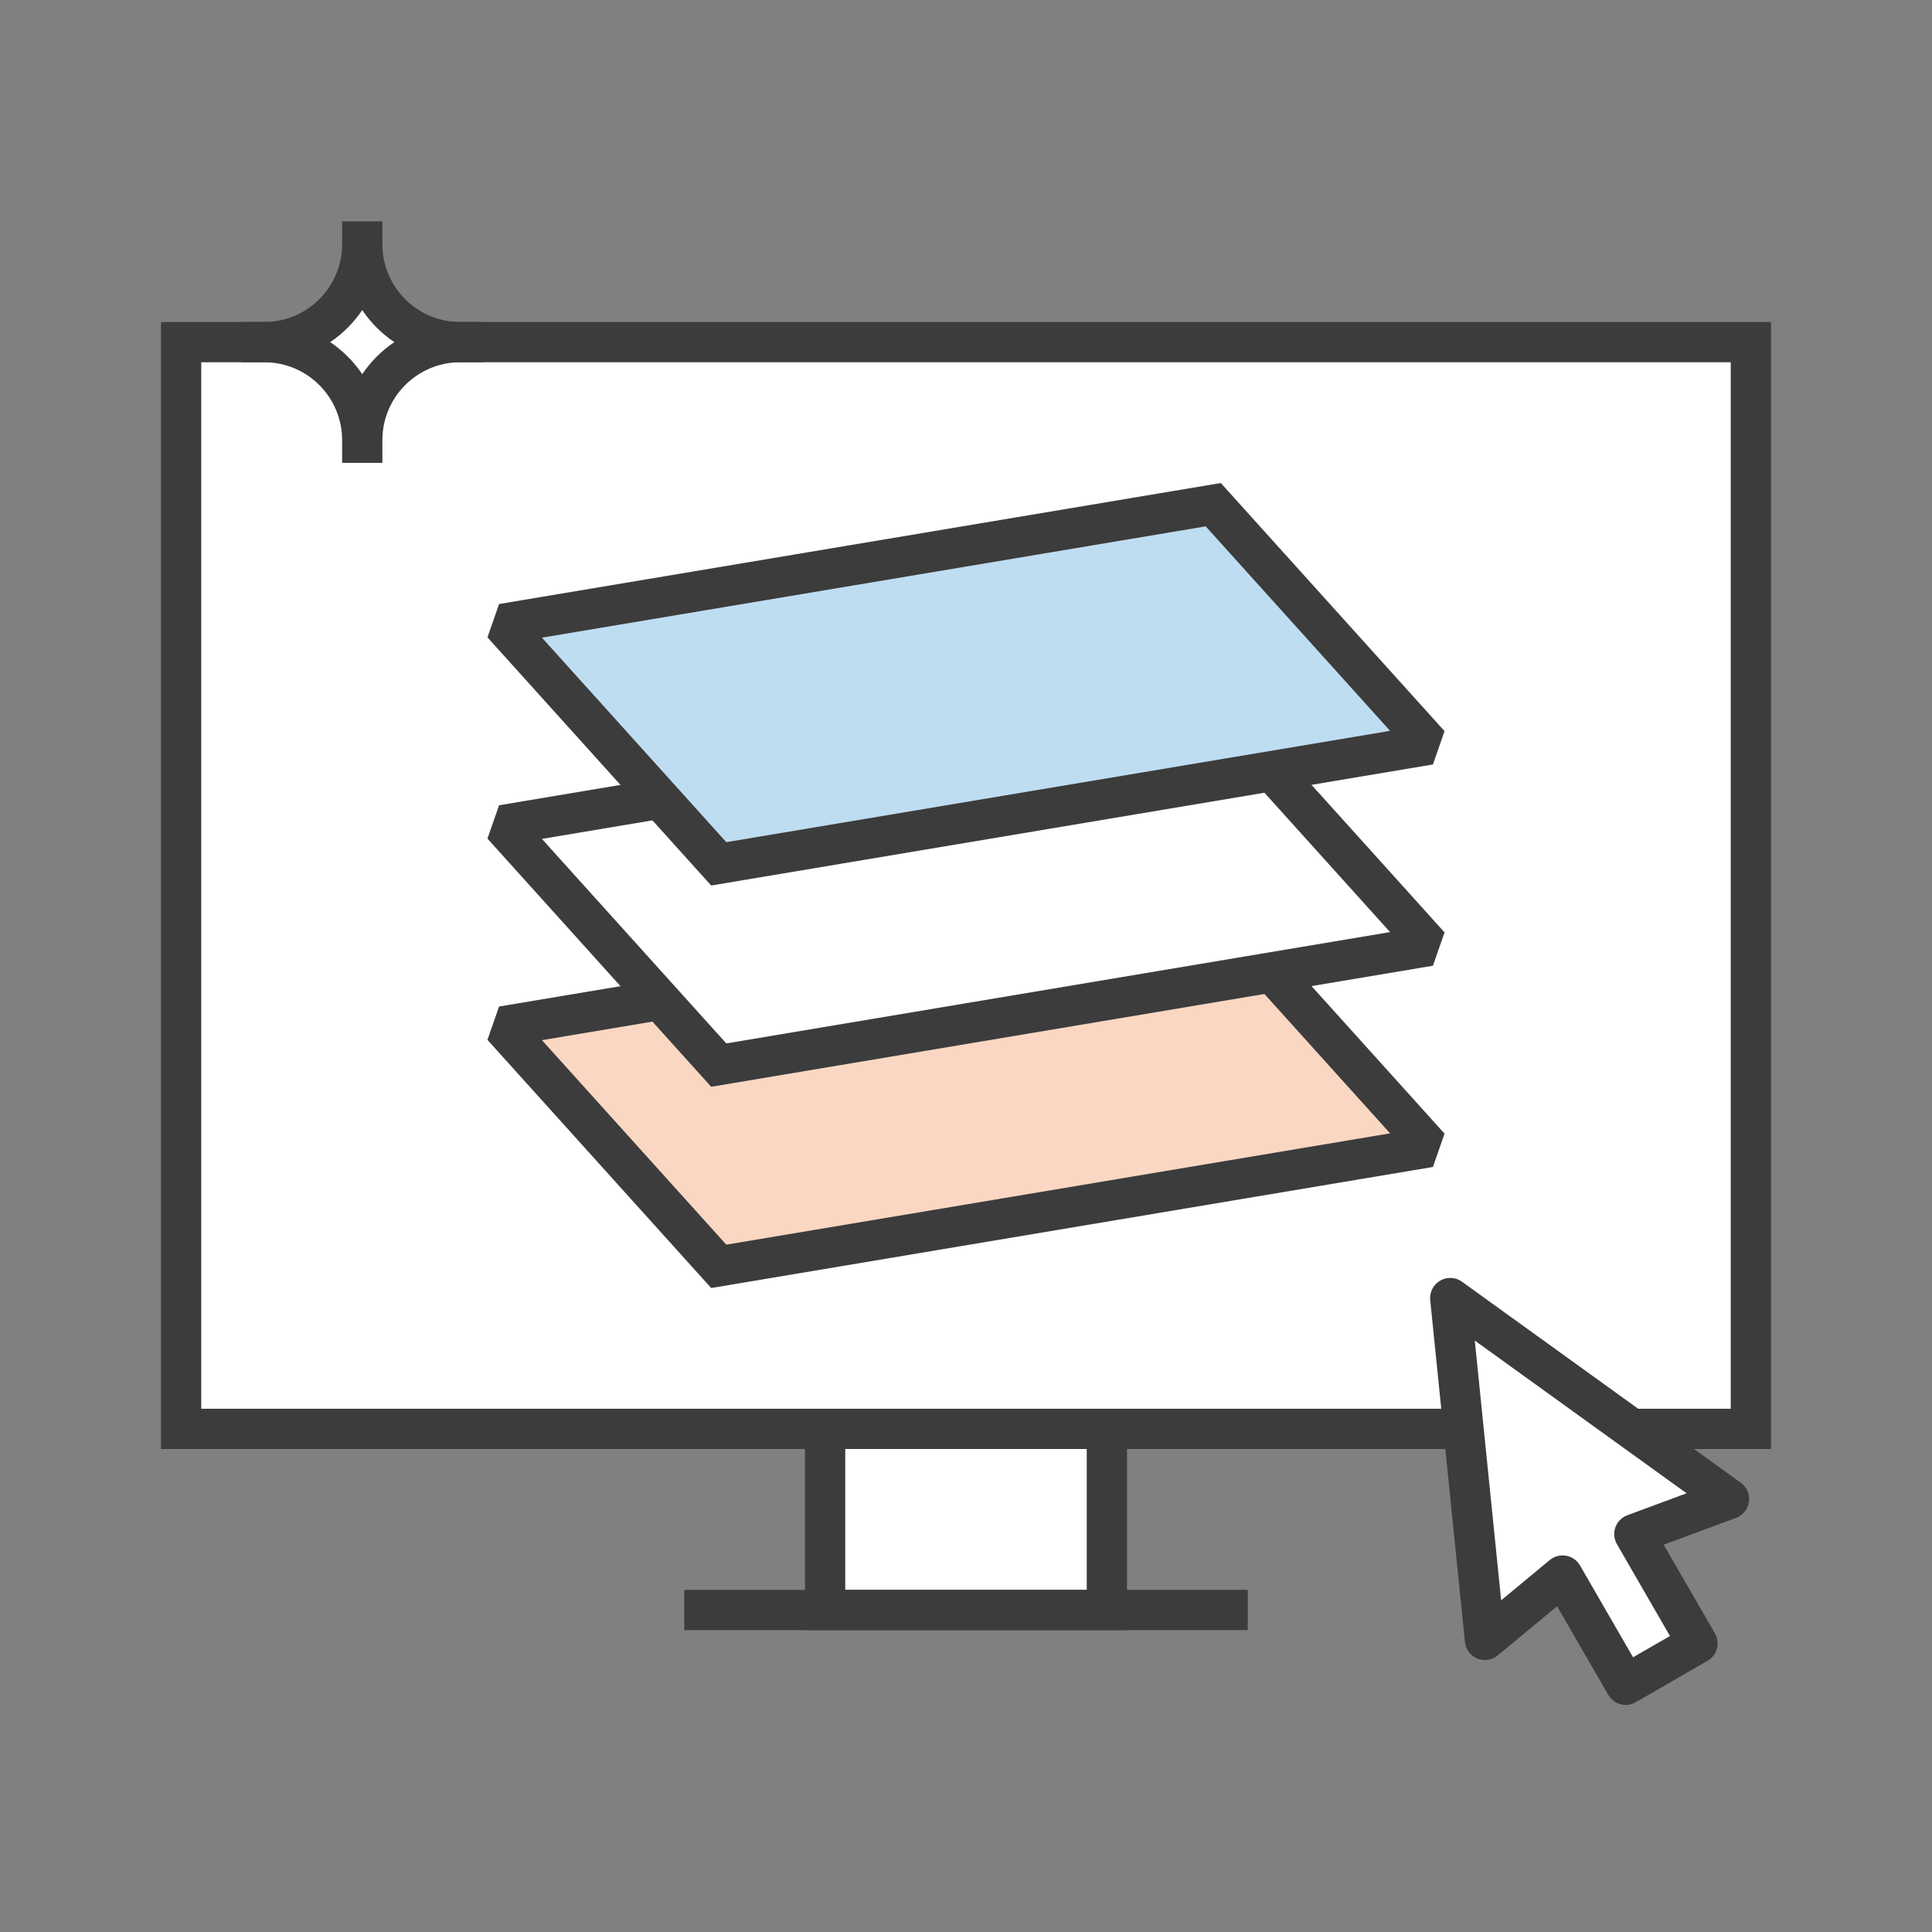 <svg width="48" height="48" viewBox="0 0 48 48" fill="none" xmlns="http://www.w3.org/2000/svg">
<rect x="0" y="0" width="48" height="48" fill="#808080" stroke="none"/>
<path d="M20.5 35.5H27.5V40H20.5V35.5Z" fill="white" stroke="#3C3C3C" stroke-miterlimit="1.5"/>
<path d="M4.5 8.5H43.5V35.5H4.5V8.5Z" fill="white" stroke="#3C3C3C" stroke-miterlimit="1.5"/>
<rect x="0.25" y="-0.25" width="13.5" height="0.5" transform="matrix(1 0 0 -1 17 40)" fill="white" stroke="#3C3C3C" stroke-width="0.5" stroke-miterlimit="1.5"/>
<path d="M35.518 28.5L30.143 22.538L12.482 25.5L17.857 31.462L35.518 28.5Z" fill="#F9D7C3" stroke="#3C3C3C" stroke-miterlimit="1.5"/>
<path d="M35.518 23.5L30.143 17.538L12.482 20.5L17.857 26.462L35.518 23.5Z" fill="white" stroke="#3C3C3C" stroke-miterlimit="1.5"/>
<path d="M35.518 18.5L30.143 12.539L12.482 15.5L17.857 21.462L35.518 18.5Z" fill="#BFDDF1" stroke="#3C3C3C" stroke-miterlimit="1.5"/>
<path d="M36.893 40.743L36.031 32.25L42.956 37.243L40.605 38.114L42.173 40.829L40.39 41.858L38.822 39.144L36.893 40.743Z" fill="white" stroke="#3C3C3C" stroke-miterlimit="1.5" stroke-linecap="round" stroke-linejoin="round"/>
<path d="M9 5.5V6.064C9 7.41 10.09 8.5 11.436 8.5H12H11.436C10.09 8.5 9 9.592 9 10.936V11.5V10.936C9 9.59 7.91 8.5 6.564 8.5H6H6.564C7.91 8.5 9 7.41 9 6.064V5.5Z" fill="white" stroke="#3C3C3C" stroke-miterlimit="1.5" stroke-linejoin="bevel"/>
</svg>
